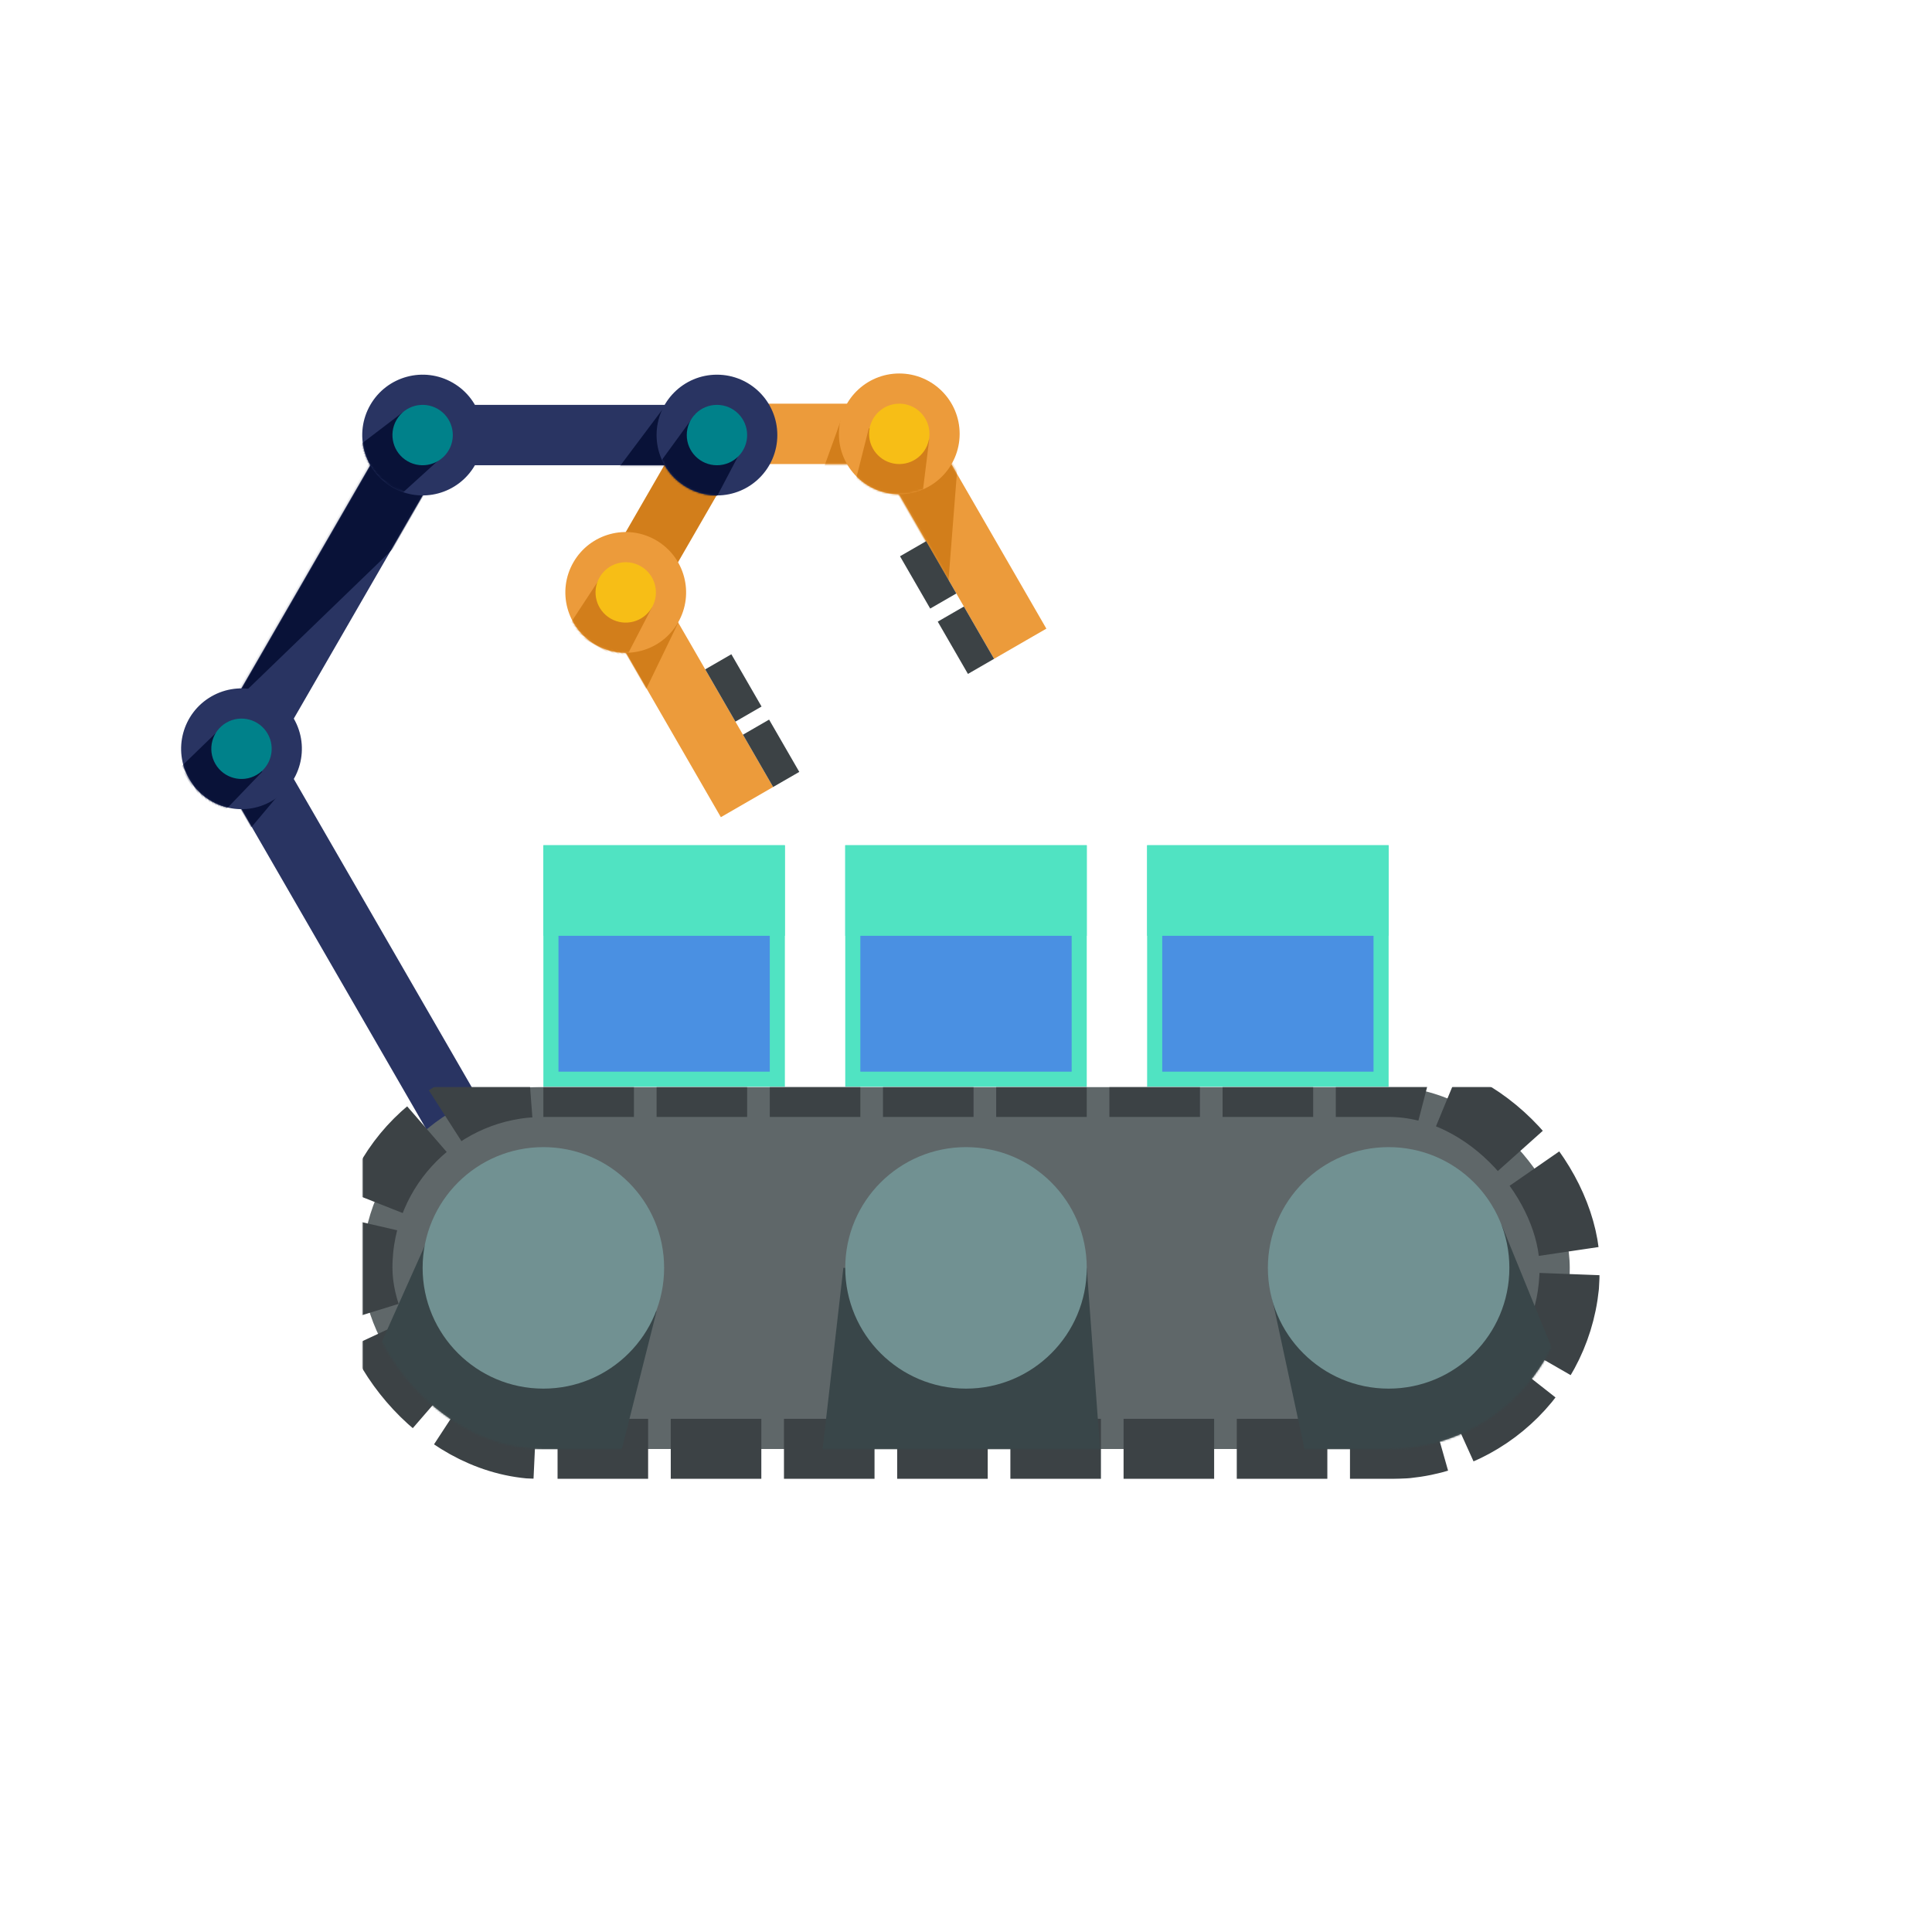 <?xml version="1.0" encoding="UTF-8"?>
<svg width="1024px" height="1024px" viewBox="0 0 1024 1024" version="1.1" xmlns="http://www.w3.org/2000/svg" xmlns:xlink="http://www.w3.org/1999/xlink">
    <!-- Generator: Sketch 63.1 (92452) - https://sketch.com -->
    <title>rxline</title>
    <desc>Created with Sketch.</desc>
    <defs>
        <rect id="path-1" x="0.874" y="0.76" width="32" height="192"></rect>
        <rect id="path-3" x="0.095" y="-6.82121026e-13" width="32" height="156"></rect>
        <rect id="path-5" x="0.019" y="-1.13686838e-13" width="32" height="128"></rect>
        <circle id="path-7" cx="32" cy="32" r="32"></circle>
        <rect id="path-9" x="0.678" y="1.13686838e-13" width="32" height="128"></rect>
        <rect id="path-11" x="-2.27373675e-13" y="0.54" width="96" height="32"></rect>
        <circle id="path-13" cx="32" cy="32.54" r="32"></circle>
        <circle id="path-15" cx="32" cy="32" r="32"></circle>
        <circle id="path-17" cx="32" cy="32" r="32"></circle>
        <rect id="path-19" x="0.143" y="0.381" width="32" height="320"></rect>
        <circle id="path-21" cx="32.593" cy="32" r="32"></circle>
        <rect id="path-23" x="0" y="0" width="640" height="192" rx="96"></rect>
        <mask id="mask-24" maskContentUnits="userSpaceOnUse" maskUnits="objectBoundingBox" x="-16" y="-16" width="672" height="224">
            <rect x="-16" y="-16" width="672" height="224" fill="white"></rect>
            <use xlink:href="#path-23" fill="black"></use>
        </mask>
        <mask id="mask-26" maskContentUnits="userSpaceOnUse" maskUnits="objectBoundingBox" x="-16" y="-16" width="672" height="224">
            <rect x="-16" y="-16" width="672" height="224" fill="white"></rect>
            <use xlink:href="#path-23" fill="black"></use>
        </mask>
    </defs>
    <g id="rxline" stroke="none" stroke-width="1" fill="none" fill-rule="evenodd">
        <g id="boxes" transform="translate(288, 448)">
            <rect id="Rectangle" stroke="#50E3C2" stroke-width="8" fill="#4A90E2" x="4" y="4" width="120" height="120"></rect>
            <rect id="Rectangle-Copy" stroke="#50E3C2" stroke-width="8" fill="#4A90E2" x="164" y="4" width="120" height="120"></rect>
            <rect id="Rectangle-Copy-2" stroke="#50E3C2" stroke-width="8" fill="#4A90E2" x="324" y="4" width="120" height="120"></rect>
            <rect id="Rectangle-Copy-3" fill="#50E3C2" x="0" y="0" width="128" height="48"></rect>
            <rect id="Rectangle-Copy-4" fill="#50E3C2" x="160" y="0" width="128" height="48"></rect>
            <rect id="Rectangle-Copy-5" fill="#50E3C2" x="320" y="0" width="128" height="48"></rect>
        </g>
        <g id="arm" transform="translate(375.872, 324.195) rotate(-30) translate(-375.872, -324.195) translate(91.872, 41.195)">
            <g id="forearm" transform="translate(291.576, 282.867) rotate(60) translate(-291.576, -282.867) translate(77.576, 88.367)">
                <g transform="translate(15.126, 195.24)">
                    <mask id="mask-2" fill="white">
                        <use xlink:href="#path-1"></use>
                    </mask>
                    <use id="Mask" fill="#293462" xlink:href="#path-1"></use>
                    <polygon id="Rectangle" fill="#091238" mask="url(#mask-2)" points="-11.5 4.63764622e-11 47.879 10.462 -13.984 226.312 -26 20"></polygon>
                </g>
                <g id="hand" transform="translate(221.26, 191.808) rotate(60) translate(-221.26, -191.808) translate(96.26, 25.808)">
                    <g id="palm" transform="translate(17.905, 176)">
                        <mask id="mask-4" fill="white">
                            <use xlink:href="#path-3"></use>
                        </mask>
                        <use id="Mask" fill="#293462" xlink:href="#path-3"></use>
                        <polygon id="Rectangle" fill="#091238" mask="url(#mask-4)" points="8.5 2.5 51 37 48 63 -6 22.5"></polygon>
                    </g>
                    <g id="finger2" transform="translate(134.044, 178.53) rotate(30) translate(-134.044, -178.53) translate(46.544, 98.53)">
                        <rect id="finger-base" fill="#D27E1B" x="6.82121026e-13" y="112" width="96" height="32"></rect>
                        <g id="finger-tip" transform="translate(121.605, 68.451) rotate(30) translate(-121.605, -68.451) translate(97.105, 4.451)">
                            <g id="Path-6" transform="translate(15.981, 0)">
                                <mask id="mask-6" fill="white">
                                    <use xlink:href="#path-5"></use>
                                </mask>
                                <use id="Mask" fill="#EC9B3B" xlink:href="#path-5"></use>
                                <polygon fill="#D27E1B" mask="url(#mask-6)" points="71.076 78.62 41.803 72.188 7.8186356e-14 100.592 20.579 130.949"></polygon>
                            </g>
                            <rect id="Rectangle-Copy-9" fill="#3C4245" x="0" y="0" width="16" height="32"></rect>
                            <rect id="Rectangle-Copy-10" fill="#3C4245" x="0" y="40" width="16" height="32"></rect>
                        </g>
                        <g id="finger-joint" transform="translate(64, 96)">
                            <g id="Path-3">
                                <mask id="mask-8" fill="white">
                                    <use xlink:href="#path-7"></use>
                                </mask>
                                <use id="Mask" fill="#EC9B3B" xlink:href="#path-7"></use>
                                <polygon fill="#D27E1B" mask="url(#mask-8)" points="79.809 13.809 89.649 50.852 32.33 47.572 32.003 16.006"></polygon>
                            </g>
                            <circle id="Oval-Copy-3" fill="#F7BE16" cx="32" cy="32" r="16"></circle>
                        </g>
                    </g>
                    <g id="finger-1" transform="translate(80.865, 87.865) rotate(90) translate(-80.865, -87.865) translate(-6.635, 7.365)">
                        <g id="finger-tip" transform="translate(53.392, 68.439) rotate(-30) translate(-53.392, -68.439) translate(28.892, 4.439)">
                            <g id="Path-4" transform="translate(0.322, -0)">
                                <mask id="mask-10" fill="white">
                                    <use xlink:href="#path-9"></use>
                                </mask>
                                <use id="Mask" fill="#EC9B3B" xlink:href="#path-9"></use>
                                <polygon fill="#D27E1B" mask="url(#mask-10)" points="48.928 24.619 89.712 57.98 20.592 134.699 -9 108.954"></polygon>
                            </g>
                            <rect id="Rectangle" fill="#3C4245" x="33" y="-2.16004992e-12" width="16" height="32"></rect>
                            <rect id="Rectangle-Copy-8" fill="#3C4245" x="33" y="40" width="16" height="32"></rect>
                        </g>
                        <g id="Path-5" transform="translate(79, 111.46)">
                            <mask id="mask-12" fill="white">
                                <use xlink:href="#path-11"></use>
                            </mask>
                            <use id="Mask" fill="#EC9B3B" xlink:href="#path-11"></use>
                            <polygon fill="#D27E1B" mask="url(#mask-12)" points="4.635 -47 48.135 -24 28.135 31.5 0.135 19.5"></polygon>
                        </g>
                        <g id="finger-joint" transform="translate(47, 95)">
                            <g id="Path-2" transform="translate(-0, 0.46)">
                                <mask id="mask-14" fill="white">
                                    <use xlink:href="#path-13"></use>
                                </mask>
                                <use id="Mask" fill="#EC9B3B" xlink:href="#path-13"></use>
                                <polygon fill="#D27E1B" mask="url(#mask-14)" points="23.635 -31 61.635 -18 48.135 35.5 16.135 29.5"></polygon>
                            </g>
                            <circle id="Oval-Copy-3" fill="#F7BE16" cx="32" cy="33" r="16"></circle>
                        </g>
                    </g>
                    <g id="palm-joint" transform="translate(2, 144)">
                        <g id="Path-7">
                            <mask id="mask-16" fill="white">
                                <use xlink:href="#path-15"></use>
                            </mask>
                            <use id="Mask" fill="#293462" xlink:href="#path-15"></use>
                            <polygon fill="#091238" mask="url(#mask-16)" points="37.905 18 75.905 38 55.905 69 20.905 43.5"></polygon>
                        </g>
                        <circle id="Oval-Copy-3" fill="#00818A" cx="32" cy="32" r="16"></circle>
                    </g>
                </g>
                <g id="wrist" transform="translate(0, 164)">
                    <g id="Rectangle" transform="translate(-0, 0)">
                        <mask id="mask-18" fill="white">
                            <use xlink:href="#path-17"></use>
                        </mask>
                        <use id="Mask" fill="#293462" xlink:href="#path-17"></use>
                        <polygon fill="#091238" mask="url(#mask-18)" points="16.859 26.775 46.613 37.31 28.874 92.585 1.579 63.31"></polygon>
                    </g>
                    <circle id="Oval-Copy-3" fill="#00818A" cx="32" cy="32" r="16"></circle>
                </g>
            </g>
            <g transform="translate(16.857, 221.619)">
                <mask id="mask-20" fill="white">
                    <use xlink:href="#path-19"></use>
                </mask>
                <use id="Mask" fill="#293462" xlink:href="#path-19"></use>
                <polygon id="Rectangle" fill="#091238" mask="url(#mask-20)" points="-35.371 10.108 -12.505 -1 24.381 30.111 -56 59.336"></polygon>
            </g>
            <g id="elbow" transform="translate(0, 190)">
                <g id="Rectangle" transform="translate(0.407, 0)">
                    <mask id="mask-22" fill="white">
                        <use xlink:href="#path-21"></use>
                    </mask>
                    <use id="Mask" fill="#293462" xlink:href="#path-21"></use>
                    <polygon fill="#091238" mask="url(#mask-22)" points="-37 33.538 28.502 17.085 36.055 48.003 -30.514 67.305"></polygon>
                </g>
                <circle id="Oval-Copy-3" fill="#00818A" cx="33" cy="32" r="16"></circle>
            </g>
        </g>
        <g id="rail" transform="translate(192, 576)">
            <g id="Shape">
                <mask id="mask-25" fill="white">
                    <use xlink:href="#path-23"></use>
                </mask>
                <g id="Mask" stroke="#3C4245" mask="url(#mask-24)" stroke-width="32" fill="#5F6769" stroke-dasharray="48,12">
                    <use mask="url(#mask-26)" xlink:href="#path-23"></use>
                </g>
                <path d="M384,96 L401.5,334.5 L228.5,327.5 L255,96 L384,96 Z M37.5,74.5 L156,119 L110,301.5 L-64,301.5 L37.5,74.5 Z M604,73.5 L672.5,241.5 L521,292.5 L482,111 L604,73.5 Z" fill="#394649" mask="url(#mask-25)"></path>
            </g>
            <circle id="Oval" fill="#719192" cx="320" cy="96" r="64"></circle>
            <circle id="Oval-Copy-2" fill="#719192" cx="96" cy="96" r="64"></circle>
            <circle id="Oval-Copy" fill="#719192" cx="544" cy="96" r="64"></circle>
        </g>
    </g>
</svg>